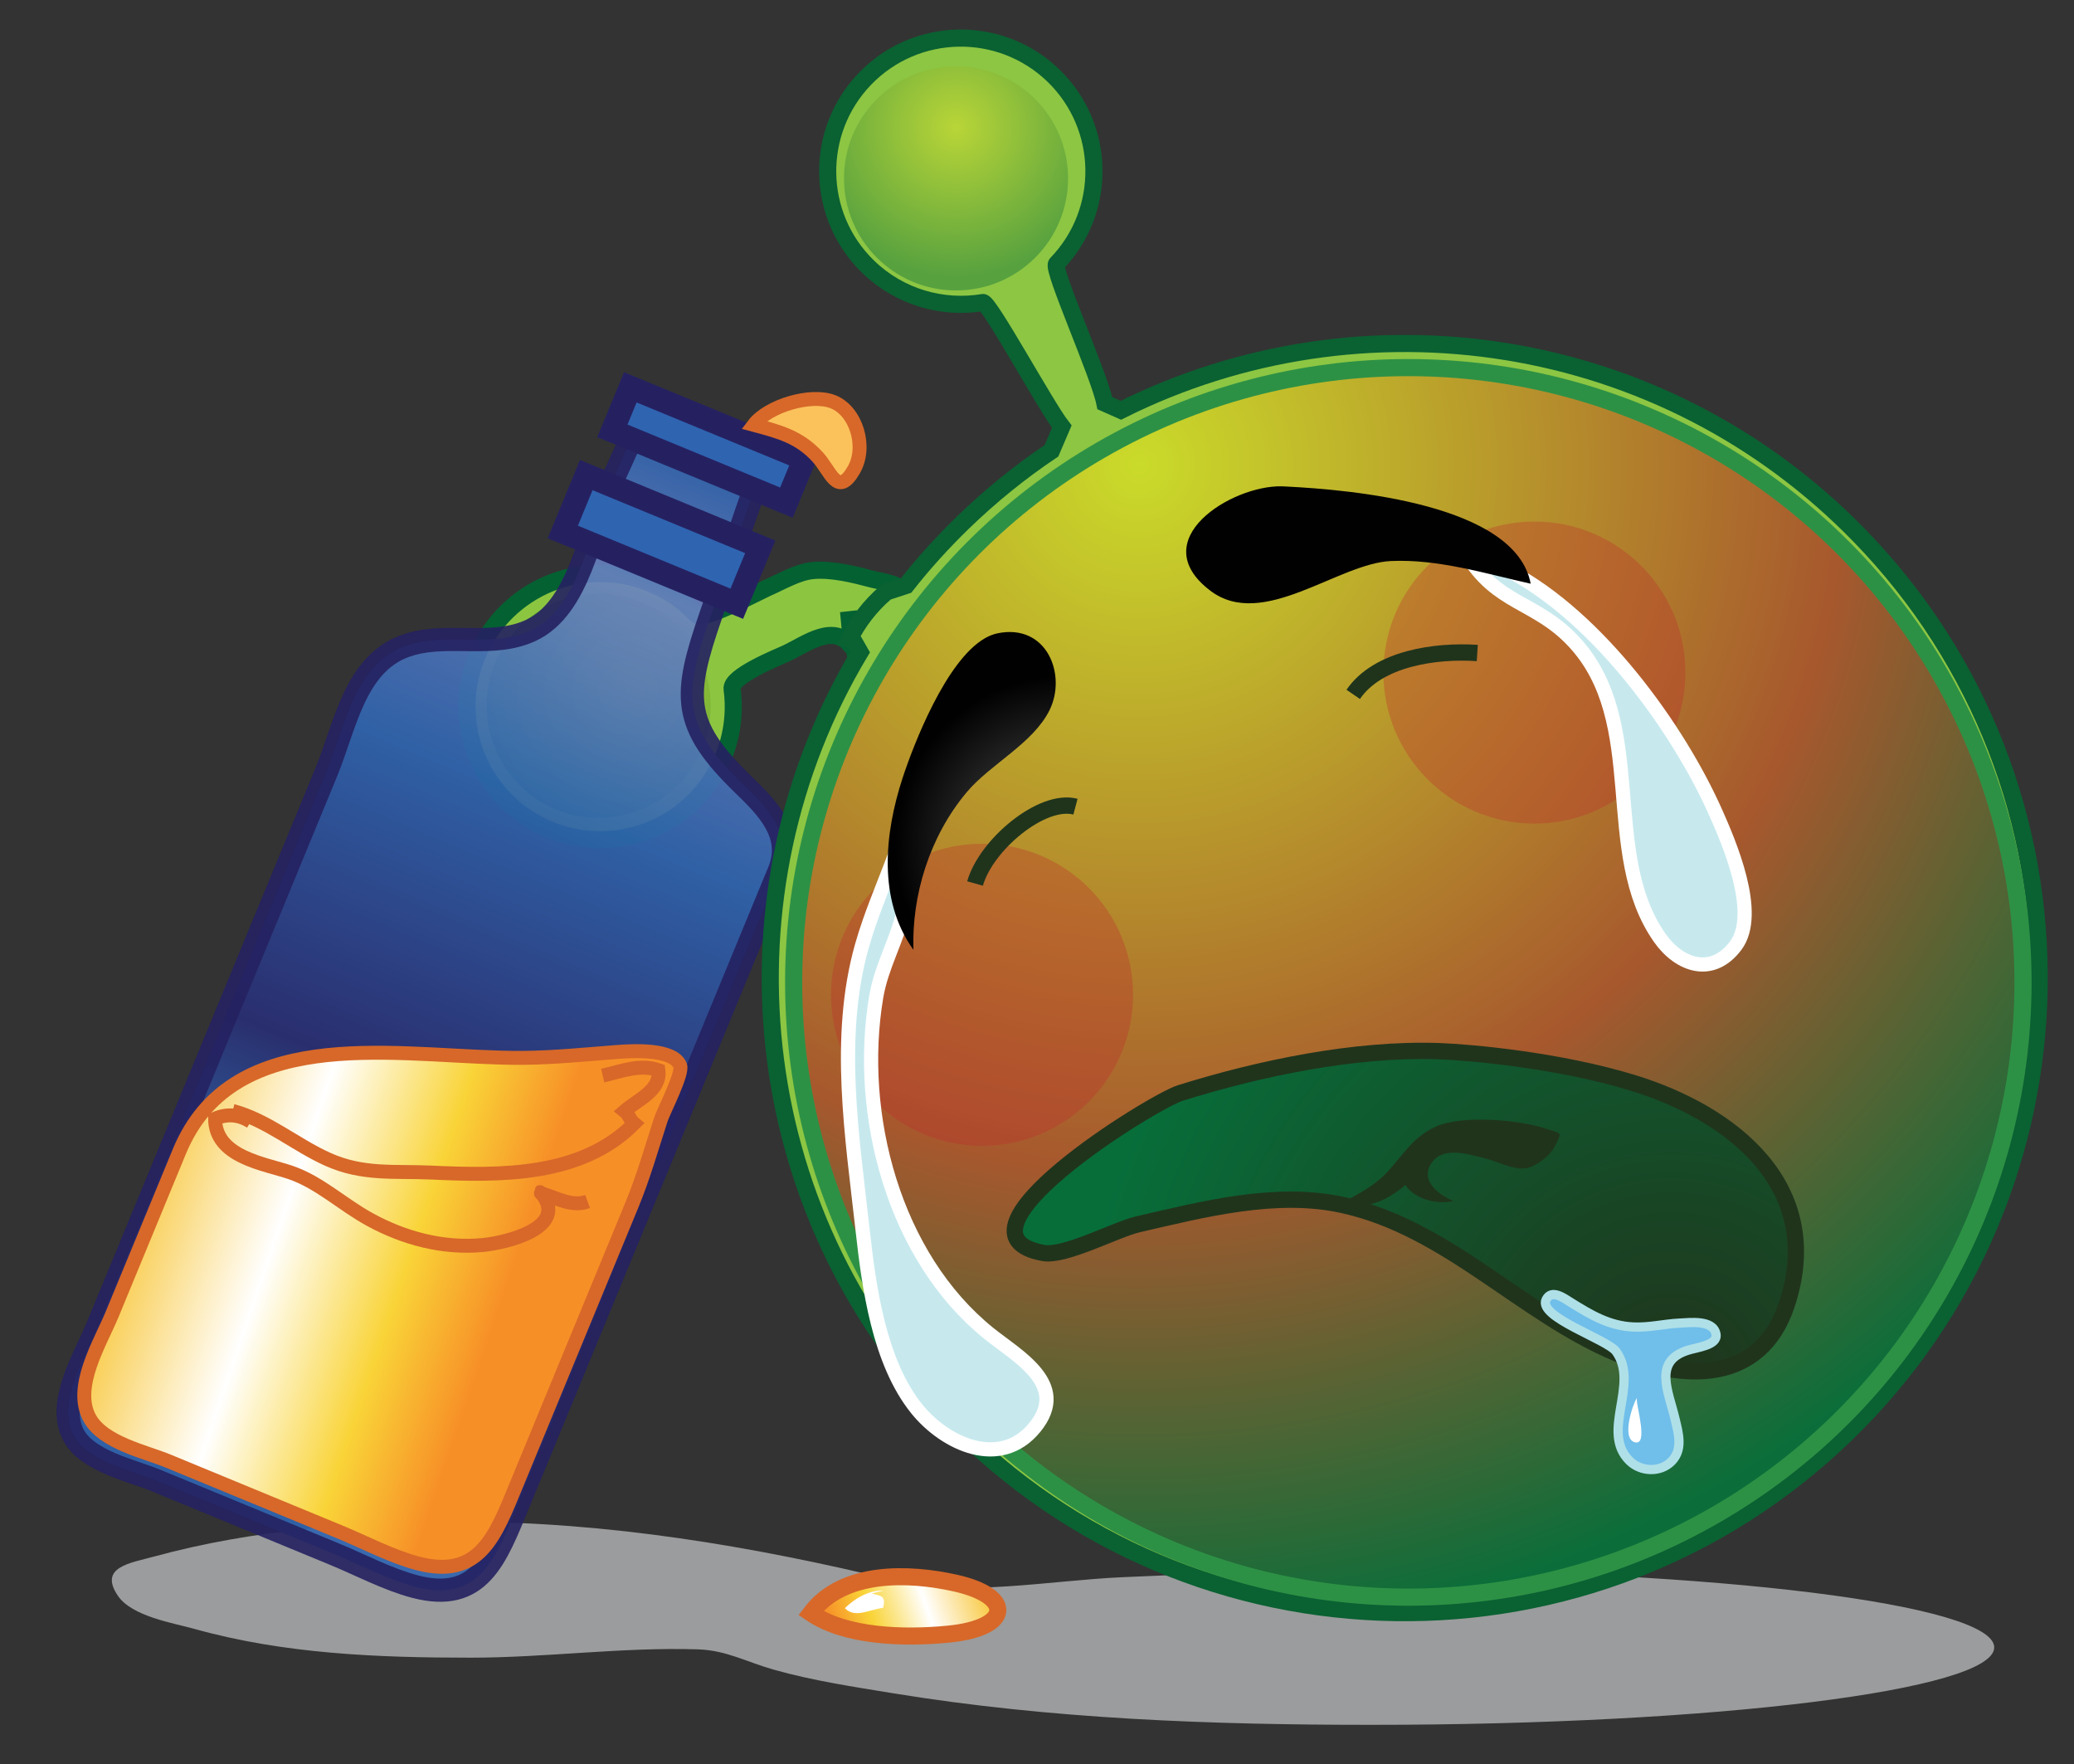 <?xml version="1.0" encoding="utf-8"?>
<!-- Generator: Adobe Illustrator 12.0.0, SVG Export Plug-In . SVG Version: 6.00 Build 51448)  -->
<!DOCTYPE svg PUBLIC "-//W3C//DTD SVG 1.1//EN" "http://www.w3.org/Graphics/SVG/1.1/DTD/svg11.dtd" >
<svg  version="1.1" id="Layer_1" xmlns="http://www.w3.org/2000/svg" xmlns:xlink="http://www.w3.org/1999/xlink" width="58.5" height="49.75" viewBox="0 0 58.5 49.75"
	 overflow="visible" enable-background="new 0 0 58.5 49.75" xml:space="preserve">
<rect x="0" y="0" width="58.5" height="49.75" fill="#333333" stroke="none"/>
<g>
	<path opacity="0.75" fill="#BDBEC0" enable-background="new    " d="M38.679,44.274c9.703,0,17.571,0.979,17.571,2.186
		c0,1.205-7.868,2.184-17.571,2.184c-4.506,0-9.027-0.161-13.486-0.89c-1.12-0.183-2.271-0.356-3.368-0.666
		c-0.763-0.215-1.339-0.548-2.141-0.573c-2.129-0.067-4.277,0.235-6.41,0.235c-2.618,0-5.256-0.104-7.788-0.811
		c-0.597-0.167-1.764-0.35-2.161-0.935c-0.551-0.813,0.351-0.923,1.029-1.108c2.792-0.764,5.76-0.979,8.644-0.979
		c4.134,0,8.232,0.687,12.223,1.655c1.967,0.477,4.438-0.006,6.445-0.092C34.003,44.379,36.34,44.274,38.679,44.274z"/>
	<path fill="#8CC641" stroke="#046132" stroke-width="0.483" d="M19.655,17.344c-0.8-0.842-1.983-1.306-3.224-1.137
		c-2.056,0.273-3.501,2.162-3.226,4.218c0.276,2.057,2.166,3.5,4.22,3.225c2.057-0.273,3.5-2.163,3.225-4.219
		c-0.048-0.361,1.278-0.889,1.537-1.009c0.557-0.261,1.356-0.887,1.851-0.163c-0.047-0.338-0.067-0.683-0.104-1.021
		c0.055,0.501,0.127,0.934,0.224,1.377c0.022-0.038,0.048-0.096,0.06-0.139c0.005,0.041-0.005,0.067,0.024,0.099
		c0.276-0.708,0.868-1.278,1.235-1.927c-0.197-0.198-0.597-0.242-0.859-0.31c-0.524-0.138-1.151-0.299-1.698-0.247
		c-0.438,0.044-0.896,0.325-1.302,0.499C21.421,16.678,19.827,17.525,19.655,17.344z"/>
	
		<radialGradient id="XMLID_10_" cx="229.976" cy="550.045" r="4.255" gradientTransform="matrix(0.922 0.386 0.386 -0.922 -406.631 437.865)" gradientUnits="userSpaceOnUse">
		<stop  offset="0" style="stop-color:#FCEE23"/>
		<stop  offset="1" style="stop-color:#076E3A"/>
	</radialGradient>
	<circle opacity="0.5" fill="url(#XMLID_10_)" enable-background="new    " cx="16.886" cy="19.906" r="3.159"/>
	<g>
		
			<linearGradient id="XMLID_11_" gradientUnits="userSpaceOnUse" x1="132.894" y1="12.67" x2="145.461" y2="42.402" gradientTransform="matrix(-1 0 0 1 152.965 0)">
			<stop  offset="0.011" style="stop-color:#2F64B0"/>
			<stop  offset="0.135" style="stop-color:#6982C1"/>
			<stop  offset="0.343" style="stop-color:#2F64B0"/>
			<stop  offset="0.618" style="stop-color:#282D74"/>
			<stop  offset="0.634" style="stop-color:#29357A"/>
			<stop  offset="0.69" style="stop-color:#2C498F"/>
			<stop  offset="0.743" style="stop-color:#2D589F"/>
			<stop  offset="0.793" style="stop-color:#2F61AA"/>
			<stop  offset="0.837" style="stop-color:#2F64B0"/>
		</linearGradient>
		<path opacity="0.91" fill="url(#XMLID_11_)" stroke="#252161" stroke-width="0.654" d="M11.609,18.159
			c-0.064,0.019-0.13,0.04-0.194,0.063C10,18.743,9.733,20.495,9.206,21.771c-1.498,3.63-2.997,7.262-4.494,10.894
			c-0.655,1.587-1.309,3.173-1.965,4.76c-0.354,0.856-1.171,2.158-0.663,3.069c0.402,0.721,1.633,0.978,2.306,1.255
			c1.677,0.692,3.355,1.384,5.033,2.076c0.736,0.303,1.513,0.718,2.278,0.919c1.829,0.483,2.286-0.807,2.909-2.316
			c0.018-0.044,4.096-9.93,7.364-17.853c0.426-1.034-0.325-1.786-1.011-2.451c-1.758-1.703-1.695-2.505-0.908-4.786
			c0.498-1.44,0.996-2.88,1.493-4.321l-3.4-1.402c-0.317,0.703-0.636,1.406-0.954,2.11c-0.561,1.24-0.845,3.419-2.224,4.055
			C13.917,18.268,12.707,17.854,11.609,18.159z"/>
		
			<linearGradient id="XMLID_12_" gradientUnits="userSpaceOnUse" x1="149.353" y1="32.965" x2="137.85" y2="36.866" gradientTransform="matrix(-1 0 0 1 152.965 0)">
			<stop  offset="0.006" style="stop-color:#F8C534"/>
			<stop  offset="0.376" style="stop-color:#FFFFFF"/>
			<stop  offset="0.685" style="stop-color:#F9D438"/>
			<stop  offset="0.921" style="stop-color:#F78F27"/>
		</linearGradient>
		<path fill="url(#XMLID_12_)" stroke="#D76829" stroke-width="0.393" d="M14.103,29.826c-3.241-0.09-7.587-0.876-9.044,2.648
			c-0.63,1.524-1.259,3.05-1.889,4.575C2.831,37.873,2.044,39.124,2.533,40c0.386,0.694,1.569,0.94,2.216,1.208
			c1.613,0.665,3.226,1.331,4.838,1.997c0.708,0.292,1.456,0.689,2.19,0.884c1.758,0.463,2.197-0.777,2.796-2.229
			c1.084-2.626,2.168-5.253,3.251-7.88c0.326-0.789,0.557-1.608,0.82-2.418c0.072-0.221,0.625-1.29,0.541-1.509
			c-0.187-0.485-1.351-0.418-1.769-0.386c-0.896,0.068-1.748,0.158-2.661,0.167C14.543,29.835,14.326,29.833,14.103,29.826z"/>
		
			<rect x="16.003" y="14.329" transform="matrix(-0.924 -0.381 0.381 -0.924 30.11 36.364)" fill="#2F64B0" stroke="#252161" stroke-width="0.654" width="5.312" height="1.737"/>
		
			<rect x="17.322" y="11.873" transform="matrix(-0.924 -0.381 0.381 -0.924 33.664 31.746)" fill="#2F64B0" stroke="#252161" stroke-width="0.654" width="5.313" height="1.329"/>
		<path fill="none" stroke="#D76829" stroke-width="0.393" d="M6.561,31.33c0.984,0.264,1.766,0.952,2.682,1.364
			c1,0.45,1.88,0.327,2.925,0.375c1.95,0.09,4.23,0.121,5.72-1.383c-0.127-0.103-0.141-0.25-0.271-0.352
			c0.368-0.322,1.034-0.58,0.954-1.154c-0.513-0.181-1.033,0.03-1.571,0.154"/>
		<path fill="none" stroke="#D76829" stroke-width="0.393" d="M16.574,33.884c-0.447,0.164-0.868-0.105-1.315-0.231
			c-0.037-0.039-0.034-0.042,0.008-0.008c0.8,0.989-1.016,1.408-1.655,1.468c-1.125,0.105-2.227-0.199-3.171-0.715
			c-0.792-0.433-1.429-1.053-2.244-1.331c-0.739-0.253-2.128-0.43-2.13-1.519c0.342-0.146,0.679-0.12,1.006,0.088"/>
		<path fill="#FBC25B" stroke="#D76829" stroke-width="0.393" d="M23.498,11.331c-0.622-0.247-1.835,0.115-2.239,0.65
			c0.734,0.197,1.281,0.339,1.801,0.903c0.369,0.401,0.563,1.166,1.024,0.365C24.458,12.598,24.15,11.59,23.498,11.331z"/>
	</g>
	<path fill="#8CC643" stroke="#0A6132" stroke-width="0.483" d="M52.466,15.122c-5.569-5.742-14.054-6.95-20.85-3.551l-0.451-0.2
		c-0.154-0.788-1.504-3.787-1.364-3.93c1.441-1.491,1.402-3.869-0.089-5.312c-1.491-1.44-3.869-1.402-5.311,0.089
		C22.96,3.71,23,6.088,24.491,7.527c0.892,0.862,2.102,1.194,3.236,1.005c0.169-0.027,1.782,2.938,2.222,3.5l-0.292,0.682
		c-0.877,0.587-1.713,1.264-2.497,2.023c-0.581,0.564-1.115,1.154-1.601,1.773l-0.558,0.183c-0.472,0.404-0.801,0.854-1.044,1.33
		c0.037,0.007,0.074,0.016,0.102,0.021l0.2,0.351c-4.064,6.787-3.248,15.708,2.519,21.651c6.882,7.094,18.213,7.265,25.307,0.382
		C59.177,33.543,59.35,22.215,52.466,15.122z"/>
	
		<radialGradient id="XMLID_13_" cx="-39.334" cy="-770.894" r="4.255" gradientTransform="matrix(0.695 -0.719 -0.719 -0.695 -499.971 -560.455)" gradientUnits="userSpaceOnUse">
		<stop  offset="0" style="stop-color:#FBED28"/>
		<stop  offset="1" style="stop-color:#0B6E3A"/>
	</radialGradient>
	<circle opacity="0.41" fill="url(#XMLID_13_)" enable-background="new    " cx="26.966" cy="5.031" r="3.16"/>
	
		<radialGradient id="XMLID_14_" cx="-183.795" cy="-843.241" r="33.151" gradientTransform="matrix(0.367 -0.93 -0.93 -0.367 -684.645 -467.292)" gradientUnits="userSpaceOnUse">
		<stop  offset="0" style="stop-color:#CADB2A"/>
		<stop  offset="0.601" style="stop-color:#A7582D"/>
		<stop  offset="1" style="stop-color:#0B6E3A"/>
	</radialGradient>
	<circle fill="url(#XMLID_14_)" stroke="#2D9145" stroke-width="0.483" cx="39.724" cy="27.705" r="17.338"/>
	<circle opacity="0.31" fill="#C0272D" cx="27.7" cy="28.055" r="4.26"/>
	<circle opacity="0.31" fill="#C0272D" cx="43.28" cy="18.968" r="4.259"/>
	<linearGradient id="XMLID_15_" gradientUnits="userSpaceOnUse" x1="27.887" y1="44.591" x2="23.116" y2="46.209">
		<stop  offset="0.006" style="stop-color:#F8C534"/>
		<stop  offset="0.376" style="stop-color:#FFFFFF"/>
		<stop  offset="0.685" style="stop-color:#F9D438"/>
		<stop  offset="0.921" style="stop-color:#F78F27"/>
	</linearGradient>
	<path fill="url(#XMLID_15_)" stroke="#D76829" stroke-width="0.481" d="M26.762,46.085c1.775-0.176,1.843-1.066,0.194-1.437
		c-1.326-0.298-3.174-0.36-4.085,0.843C23.854,46.16,25.484,46.211,26.762,46.085z"/>
	<path fill="#FFFFFF" d="M24.923,44.856c-0.42-0.012-0.816,0.226-1.093,0.498c0.288,0.294,0.679,0.043,1.081-0.011
		c0.087-0.356-0.073-0.329-0.321-0.404"/>
	<path fill="#C7E9EE" stroke="#FFFFFF" stroke-width="0.4" d="M42.571,16.098c2.532,1.332,4.769,4.464,5.806,6.782
		c0.393,0.879,1.262,2.883,0.58,3.79c-0.666,0.884-1.591,0.559-2.136-0.213c-1.709-2.423-0.295-6.094-2.444-8.376
		c-1.07-1.137-2.163-1.025-3.019-2.466C41.768,15.723,42.173,15.888,42.571,16.098z"/>
	<path fill="#C7E9EE" stroke="#FFFFFF" stroke-width="0.4" d="M24.531,25.987c0.229-0.654,0.505-1.308,0.743-1.95
		c0.145-0.393,0.301-0.962,0.625-1.252c0.174-0.156,0.629-0.229,0.699-0.298c-0.83,0.818-0.867,2.142-1.11,3.209
		c-0.19,0.836-0.63,1.564-0.772,2.411c-0.561,3.328,0.498,7.342,3.179,9.5c0.806,0.648,2.282,1.436,1.295,2.646
		c-0.974,1.195-2.532,0.475-3.335-0.524c-1.065-1.327-1.345-3.429-1.526-5.058c-0.289-2.603-0.745-5.401-0.022-7.978
		C24.373,26.458,24.449,26.222,24.531,25.987z"/>
	
		<radialGradient id="XMLID_16_" cx="40.382" cy="60.641" r="5.191" gradientTransform="matrix(-0.869 0.495 -0.495 -0.869 94.681 55.988)" gradientUnits="userSpaceOnUse">
		<stop  offset="0" style="stop-color:#57585A"/>
		<stop  offset="1" style="stop-color:#010101"/>
	</radialGradient>
	<path fill="url(#XMLID_16_)" d="M36.157,13.715c-1.422-0.033-3.904,1.513-2.018,2.944c1.479,1.124,3.596-0.772,5.098-0.837
		c1.33-0.059,2.652,0.352,3.938,0.64c-0.42-2.254-5.09-2.651-6.893-2.741C36.24,13.717,36.199,13.716,36.157,13.715z"/>
	
		<radialGradient id="XMLID_17_" cx="40.275" cy="59.941" r="4.767" gradientTransform="matrix(-0.869 0.495 -0.495 -0.869 94.681 55.988)" gradientUnits="userSpaceOnUse">
		<stop  offset="0" style="stop-color:#57585A"/>
		<stop  offset="1" style="stop-color:#010101"/>
	</radialGradient>
	<path fill="url(#XMLID_17_)" d="M27.783,17.999c-1.104,0.631-2.017,3.007-2.324,3.941c-0.51,1.562-0.708,3.434,0.305,4.846
		c-0.048-1.521,0.444-3.18,1.501-4.441c0.669-0.798,1.876-1.375,2.342-2.324c0.486-0.992-0.078-2.451-1.478-2.159
		C28.013,17.888,27.896,17.934,27.783,17.999z"/>
	<g>
		
			<radialGradient id="XMLID_18_" cx="186.866" cy="231.153" r="16.751" gradientTransform="matrix(-0.849 0.529 -0.529 -0.849 328.087 136.326)" gradientUnits="userSpaceOnUse">
			<stop  offset="0" style="stop-color:#20341C"/>
			<stop  offset="1" style="stop-color:#076E3A"/>
		</radialGradient>
		<path fill="url(#XMLID_18_)" stroke="#20341C" stroke-width="0.46" d="M46.039,30.534c-2.069-0.631-4.526-0.855-5.452-0.889
			c-2.369-0.082-5.051,0.479-7.295,1.18c-0.793,0.248-6.813,3.98-3.859,4.512c0.602,0.107,2.043-0.664,2.666-0.809
			c1.847-0.426,3.9-0.961,5.789-0.541c2.95,0.654,5.023,3.055,7.712,4.182c1.909,0.801,4.059,0.855,4.799-1.375
			C51.503,33.466,48.854,31.39,46.039,30.534z"/>
		<path fill="#20341C" d="M40.517,31.765c0.746-0.328,2.374-0.184,3.119,0.076c0.407,0.141,0.449,0.051,0.196,0.531
			c-0.121,0.229-0.511,0.525-0.769,0.572c-0.383,0.066-0.813-0.193-1.218-0.287c-0.416-0.098-1.085-0.32-1.419,0.082
			c-0.423,0.512,0.116,0.941,0.567,1.131c-0.447,0.111-1.093-0.047-1.351-0.449c-0.742,0.611-1.119,0.598-2.064,0.639
			c0.462-0.25,1.107-0.525,1.551-1.004C39.577,32.571,39.871,32.046,40.517,31.765z"/>
	</g>
	<path fill="none" stroke="#20341C" stroke-width="0.46" d="M27.502,24.917c0.312-1.099,1.896-2.417,2.833-2.167"/>
	<path fill="none" stroke="#20341C" stroke-width="0.46" d="M38.169,19.583c0.698-1.02,2.333-1.246,3.5-1.167"/>
	<g>
		<path fill="#70BEEA" stroke="#AFE0E8" stroke-width="0.26" d="M45.585,38.116c0.67,0.928-0.455,2.265,0.379,3.083
			c0.32,0.315,0.867,0.333,1.181,0.017c0.333-0.335,0.2-0.788,0.104-1.192c-0.188-0.794-0.62-1.622,0.34-1.938
			c0.274-0.091,0.869-0.142,0.813-0.459c-0.072-0.417-0.744-0.326-1.042-0.312c-0.42,0.021-0.853,0.131-1.3,0.108
			c-0.681-0.034-1.191-0.344-1.748-0.689c-0.204-0.126-0.548-0.39-0.702-0.081C43.367,37.144,45.335,37.771,45.585,38.116z"/>
		<path fill="#FFFFFF" d="M46.17,39.427c-0.113,0.166-0.449,1.146-0.055,1.249c0.385,0.102,0.042-1.019,0.055-1.195"/>
	</g>
</g>
</svg>

